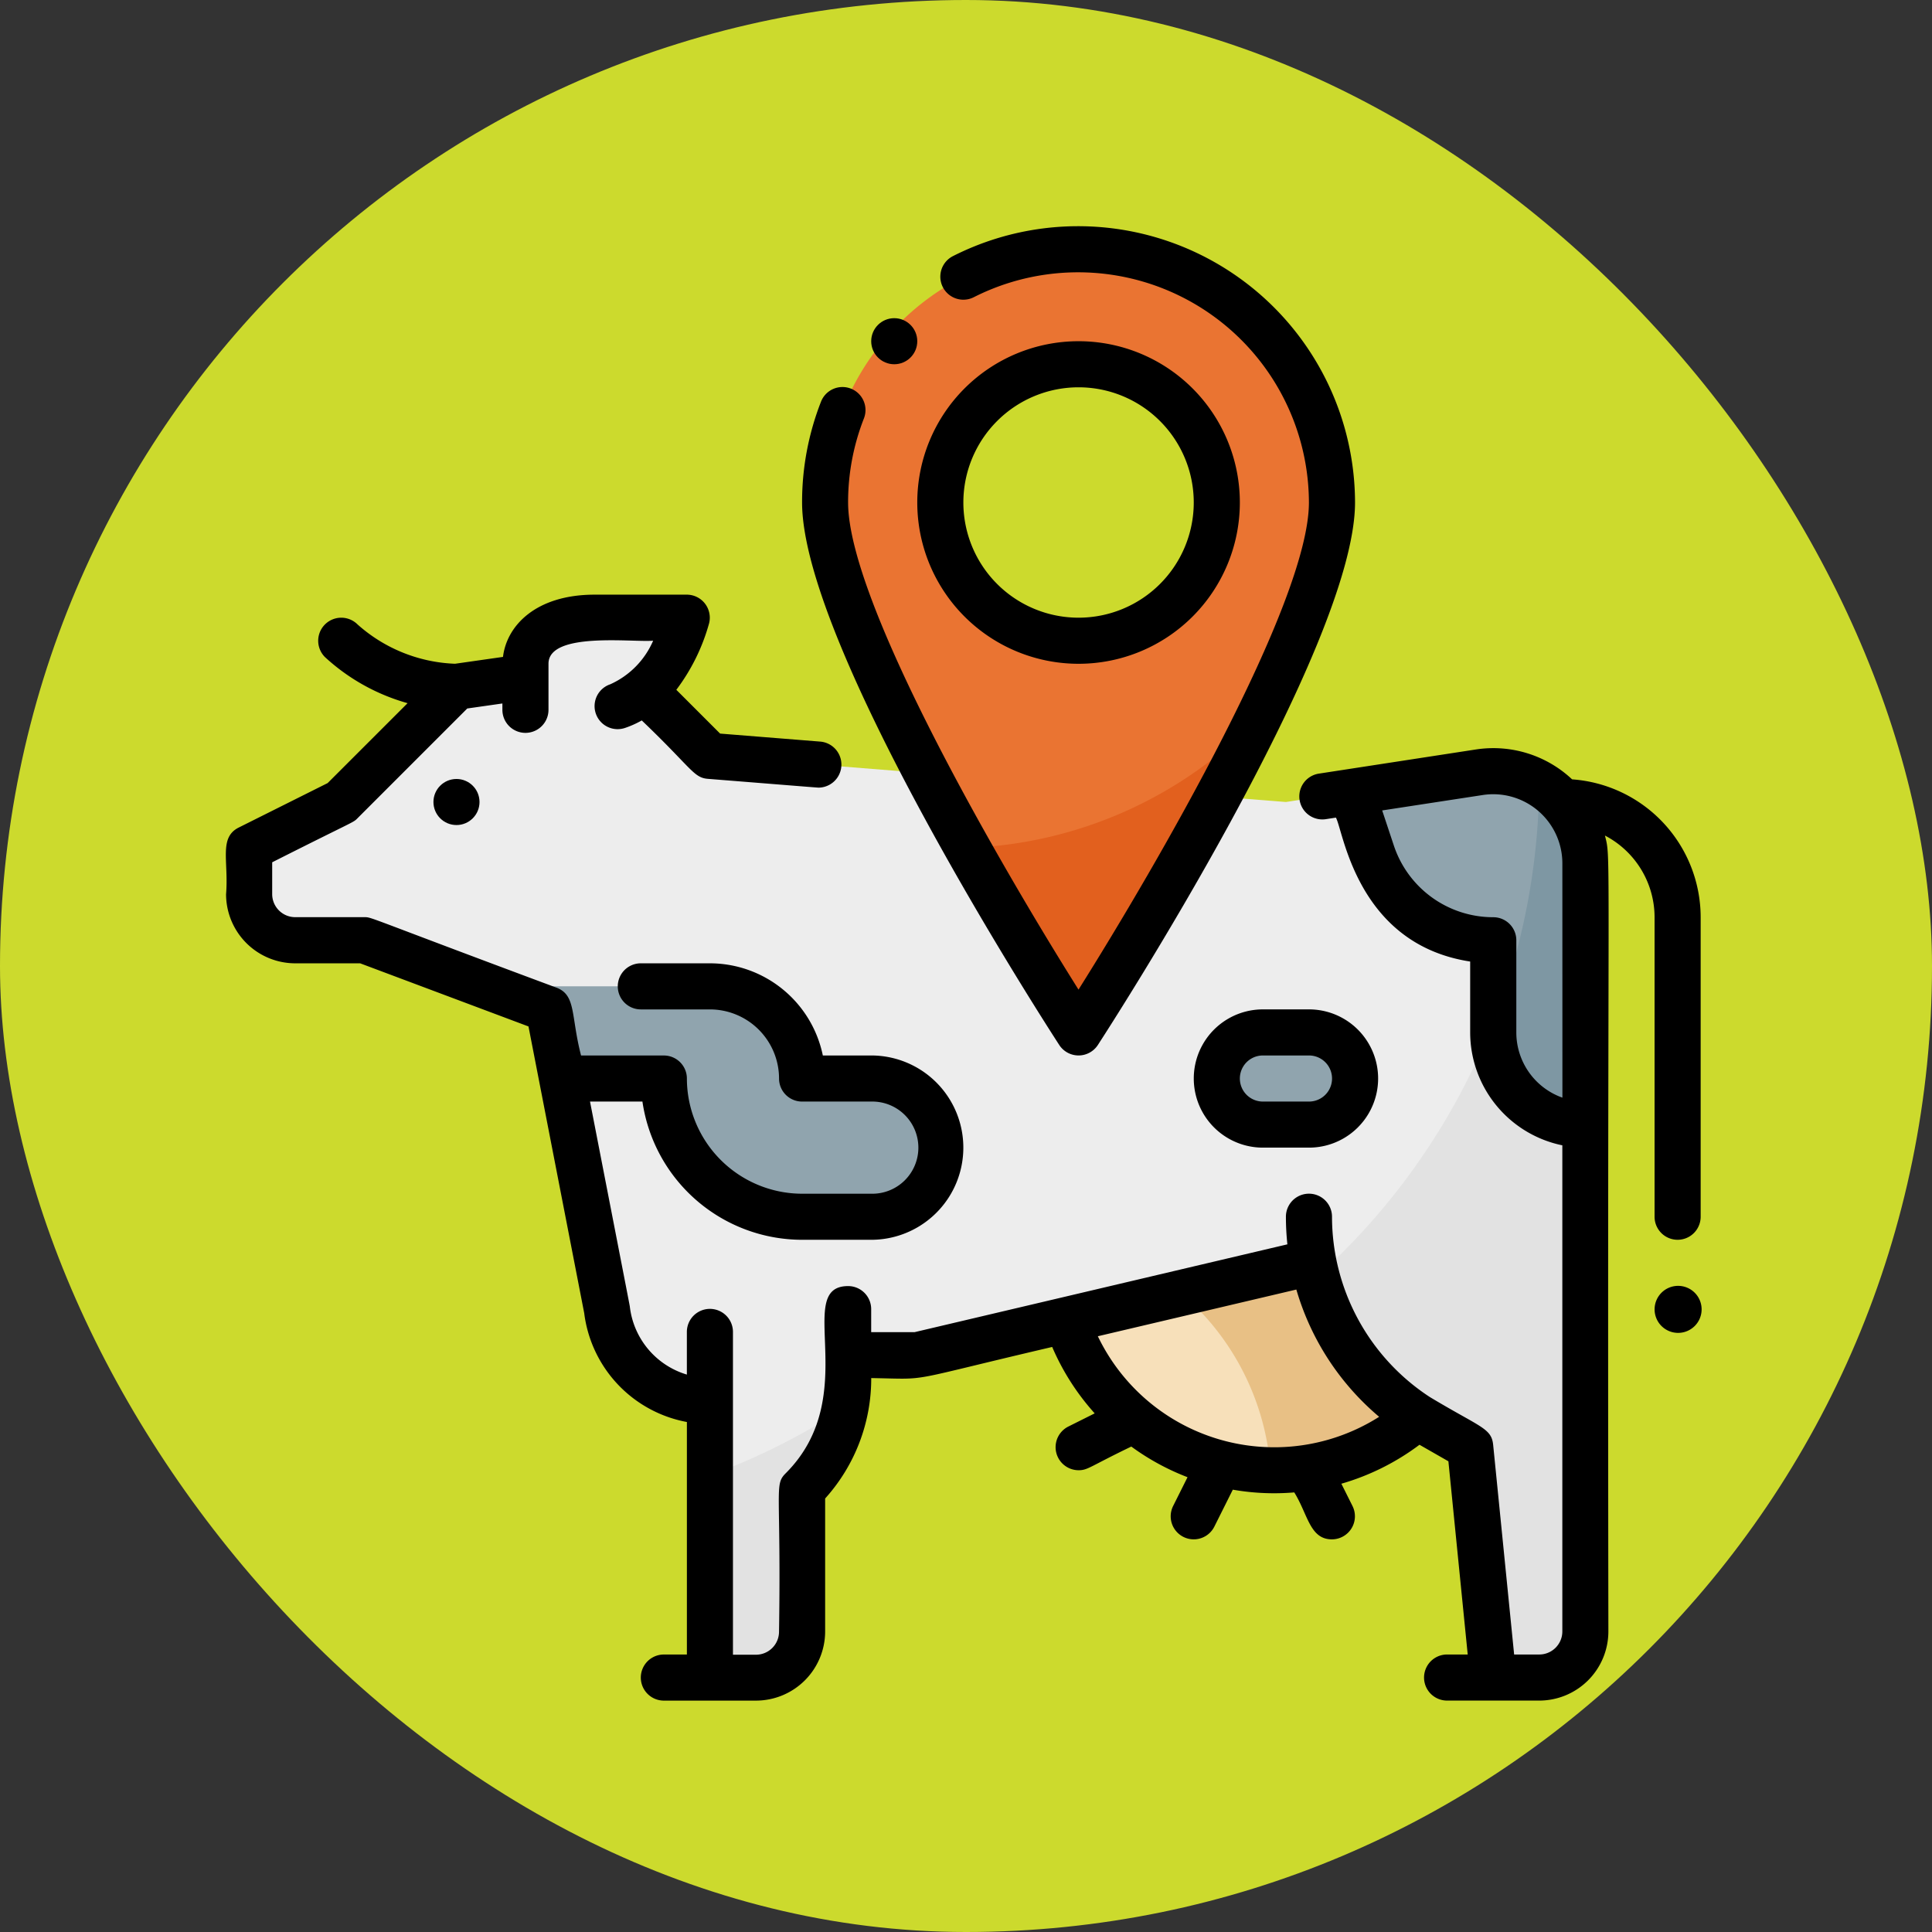 <svg xmlns="http://www.w3.org/2000/svg" width="77" height="77" viewBox="0 0 77 77">
  <rect x="0" y="0" width="77" height="77" fill="#333333" stroke="none"/>
  <g id="Grupo_1119763" data-name="Grupo 1119763" transform="translate(-772.051 -11389)">
    <g id="Grupo_1098742" data-name="Grupo 1098742" transform="translate(772.051 11389)">
      <rect id="Rectángulo_400898" data-name="Rectángulo 400898" width="77" height="77" rx="38.5" transform="translate(0 0)" fill="#ccda2d"/>
      <rect id="Rectángulo_400907" data-name="Rectángulo 400907" width="77" height="77" rx="38.5" transform="translate(0 0)" fill="none"/>
    </g>
    <g id="Cow_Tracking" data-name="Cow Tracking" transform="translate(781.145 11398.067)">
      <g id="Filled" transform="translate(0.835 0.859)">
        <path id="Trazado_917472" data-name="Trazado 917472" d="M57.027,142.161l-7.706,1.185L26.365,141.51,23.756,138.9a6.442,6.442,0,0,0,1.691-2.9H21.774c-1.775,0-2.755.822-2.755,1.837v.525l-2.755.394-4.591,4.591L8,145.183v1.837a1.837,1.837,0,0,0,1.837,1.837h2.755l7.346,2.755,2.326,11.962a4.13,4.13,0,0,0,4.1,3.648V178.24H28.2a1.837,1.837,0,0,0,1.837-1.837v-5.667h0a6.27,6.27,0,0,0,1.837-4.434v-.918h2.755l15.61-3.673h.179a9.495,9.495,0,0,0,4.6,6.407l1.644.939.918,9.183h1.837a1.837,1.837,0,0,0,1.837-1.837V145.791a3.673,3.673,0,0,0-4.232-3.63Z" transform="translate(-8 -121.308)" fill="#ededed"/>
        <path id="Trazado_917473" data-name="Trazado 917473" d="M301.666,360h-.179l-9.662,2.273a8.72,8.72,0,0,0,14,3.859A9.5,9.5,0,0,1,301.666,360Z" transform="translate(-259.247 -319.597)" fill="#f7e0ba"/>
        <rect id="Rectángulo_405504" data-name="Rectángulo 405504" width="5.51" height="3.673" rx="1.837" transform="translate(38.567 31.221)" fill="#90a4ae"/>
        <path id="Trazado_917474" data-name="Trazado 917474" d="M218.1,8A10.1,10.1,0,0,0,208,18.1c0,5.578,10.1,21.12,10.1,21.12s10.1-15.542,10.1-21.12A10.1,10.1,0,0,0,218.1,8Zm0,15.61a5.51,5.51,0,1,1,5.51-5.51A5.51,5.51,0,0,1,218.1,23.61Z" transform="translate(-185.044 -8)" fill="#ea7432"/>
        <path id="Trazado_917475" data-name="Trazado 917475" d="M269.016,170.627a16.932,16.932,0,0,1-11.616,5.2c2.3,4.082,4.431,7.358,4.431,7.358A140.685,140.685,0,0,0,269.016,170.627Z" transform="translate(-228.773 -151.96)" fill="#e2601e"/>
        <path id="Trazado_917476" data-name="Trazado 917476" d="M341.037,366.132A9.5,9.5,0,0,1,336.882,360H336.7l-5.1,1.2a10.249,10.249,0,0,1,3.575,7.063l.143,0A8.687,8.687,0,0,0,341.037,366.132Z" transform="translate(-294.464 -319.597)" fill="#e8c085"/>
        <path id="Trazado_917477" data-name="Trazado 917477" d="M387.553,193.568a26.719,26.719,0,0,1-8.869,19.664,9.494,9.494,0,0,0,4.476,5.846l1.644.939.918,9.183h1.837a1.837,1.837,0,0,0,1.837-1.837V196.751a3.666,3.666,0,0,0-1.842-3.183Z" transform="translate(-336.136 -172.268)" fill="#e2e2e2"/>
        <path id="Trazado_917478" data-name="Trazado 917478" d="M168,412.846V420.9h1.837a1.837,1.837,0,0,0,1.837-1.837V413.4h0a6.269,6.269,0,0,0,1.727-3.271A26.536,26.536,0,0,1,168,412.846Z" transform="translate(-149.635 -363.97)" fill="#e2e2e2"/>
        <path id="Trazado_917479" data-name="Trazado 917479" d="M105.971,273.183a2.755,2.755,0,0,0,0-5.51h-2.755A3.673,3.673,0,0,0,99.543,264H90.667l2.449.918.536,2.755h4.056a5.51,5.51,0,0,0,5.51,5.51Z" transform="translate(-81.178 -234.616)" fill="#90a4ae"/>
        <path id="Trazado_917480" data-name="Trazado 917480" d="M396.951,189.342,392,190.1v.424l.675,2.025a5.1,5.1,0,0,0,4.835,3.485h0v3.673a3.673,3.673,0,0,0,3.673,3.673h0V192.973a3.673,3.673,0,0,0-4.232-3.63Z" transform="translate(-347.924 -168.49)" fill="#90a4ae"/>
        <path id="Trazado_917481" data-name="Trazado 917481" d="M441.831,193.564A26.979,26.979,0,0,1,440,203.11v.375a3.673,3.673,0,0,0,3.673,3.673h0V196.748A3.666,3.666,0,0,0,441.831,193.564Z" transform="translate(-390.414 -172.265)" fill="#7e97a3"/>
      </g>
      <g id="Outline" transform="translate(-0.094 -0.067)">
        <path id="Trazado_917482" data-name="Trazado 917482" d="M56.849,140.856v11.937a.918.918,0,1,0,1.837,0V140.856a5.516,5.516,0,0,0-5.124-5.495,4.583,4.583,0,0,0-3.839-1.19l-6.254.962a.918.918,0,1,0,.279,1.815l.4-.062c.294.5.824,5.041,5.352,5.736v2.825a4.6,4.6,0,0,0,3.673,4.5v19.375a.919.919,0,0,1-.918.918H51.252l-.836-8.356c-.067-.67-.505-.69-2.532-1.91a8.593,8.593,0,0,1-3.891-7.181.918.918,0,1,0-1.837,0,10.361,10.361,0,0,0,.059,1.1l-14.858,3.5h-1.73v-.918a.918.918,0,0,0-.918-.918c-2.218,0,.615,4.357-2.486,7.458-.473.473-.179.59-.269,6.316a.919.919,0,0,1-.918.918h-.918V157.384a.918.918,0,0,0-1.837,0v1.7a3.213,3.213,0,0,1-2.272-2.7c-.008-.066.1.494-1.588-8.182h2.089a6.438,6.438,0,0,0,6.362,5.51h2.755a3.673,3.673,0,0,0,0-7.346H23.7a4.6,4.6,0,0,0-4.5-3.673H16.446a.918.918,0,1,0,0,1.837H19.2a2.758,2.758,0,0,1,2.755,2.755.918.918,0,0,0,.918.918h2.755a1.837,1.837,0,1,1,0,3.673H22.873a4.6,4.6,0,0,1-4.591-4.591.918.918,0,0,0-.918-.918h-3.3c-.41-1.581-.192-2.4-.97-2.7-7.652-2.848-7.355-2.813-7.668-2.813H2.672a.919.919,0,0,1-.918-.918v-1.269c3.331-1.683,3.218-1.569,3.4-1.755l4.375-4.375,1.4-.2v.253a.918.918,0,1,0,1.837,0v-1.837c0-1.289,3.361-.845,4.171-.918a3.363,3.363,0,0,1-1.708,1.737.918.918,0,0,0,.584,1.741,3.811,3.811,0,0,0,.67-.3c2,1.909,2.06,2.282,2.639,2.328,2.892.23,4.354.35,4.412.35a.919.919,0,0,0,.072-1.834l-4-.32-1.745-1.745a7.872,7.872,0,0,0,1.307-2.654A.918.918,0,0,0,18.282,128H14.609c-2.35,0-3.508,1.239-3.656,2.481l-1.911.273a6.176,6.176,0,0,1-3.885-1.566.918.918,0,0,0-1.3,1.3,8.063,8.063,0,0,0,3.293,1.837L3.964,135.51l-3.54,1.77c-.805.4-.4,1.331-.508,2.658a2.758,2.758,0,0,0,2.755,2.755H5.26l6.709,2.516,2.221,11.426a5.05,5.05,0,0,0,4.092,4.339v9.267h-.918a.918.918,0,1,0,0,1.837h3.673a2.758,2.758,0,0,0,2.755-2.755v-5.3a7.136,7.136,0,0,0,1.837-4.8c2.448.041,1.137.18,7.212-1.24a9.616,9.616,0,0,0,1.694,2.647l-1.052.526a.919.919,0,0,0,.411,1.74c.37,0,.453-.151,2.1-.943a9.621,9.621,0,0,0,2.241,1.221l-.574,1.148a.918.918,0,1,0,1.643.821l.736-1.472a9.549,9.549,0,0,0,2.449.109c.545.875.617,1.871,1.5,1.871a.919.919,0,0,0,.821-1.329l-.444-.888a9.636,9.636,0,0,0,3.114-1.553l1.152.659.77,7.7h-.822a.918.918,0,0,0,0,1.837h3.673a2.758,2.758,0,0,0,2.755-2.755c-.049-32.114.118-30.694-.137-31.721A3.676,3.676,0,0,1,56.849,140.856Zm-22.187,16.7,7.91-1.861a10.451,10.451,0,0,0,3.3,5.072,7.8,7.8,0,0,1-11.211-3.21Zm18.514-9.509a2.759,2.759,0,0,1-1.837-2.6v-3.673a.918.918,0,0,0-.918-.918A4.172,4.172,0,0,1,46.458,138l-.465-1.4L50,135.986a2.756,2.756,0,0,1,3.174,2.723Z" transform="translate(0.094 -113.3)"/>
        <path id="Trazado_917483" data-name="Trazado 917483" d="M496.937,368a.937.937,0,1,0,.937.937.937.937,0,0,0-.937-.937Z" transform="translate(-439.056 -325.752)"/>
        <path id="Trazado_917484" data-name="Trazado 917484" d="M211.789,32.58c.419-.644,10.249-15.836,10.249-21.62A11.036,11.036,0,0,0,206.01,1.142a.918.918,0,1,0,.836,1.635A9.2,9.2,0,0,1,220.2,10.96c0,3.992-6.046,14.428-9.183,19.414-3.136-4.986-9.183-15.422-9.183-19.414a9.141,9.141,0,0,1,.626-3.339.918.918,0,1,0-1.71-.668A10.971,10.971,0,0,0,200,10.96c0,5.784,9.831,20.976,10.249,21.62a.918.918,0,0,0,1.54,0Z" transform="translate(-177.033 0.067)"/>
        <path id="Trazado_917485" data-name="Trazado 917485" d="M246.428,52.856A6.428,6.428,0,1,0,240,46.428,6.428,6.428,0,0,0,246.428,52.856Zm0-11.019a4.591,4.591,0,1,1-4.591,4.591A4.591,4.591,0,0,1,246.428,41.837Z" transform="translate(-212.442 -35.401)"/>
        <circle id="Elipse_11843" data-name="Elipse 11843" cx="0.918" cy="0.918" r="0.918" transform="translate(25.722 3.681)"/>
        <circle id="Elipse_11844" data-name="Elipse 11844" cx="0.918" cy="0.918" r="0.918" transform="translate(8.275 22.046)"/>
        <path id="Trazado_917486" data-name="Trazado 917486" d="M338.755,277.51h1.837a2.755,2.755,0,1,0,0-5.51h-1.837a2.755,2.755,0,0,0,0,5.51Zm0-3.673h1.837a.918.918,0,1,1,0,1.837h-1.837a.918.918,0,0,1,0-1.837Z" transform="translate(-297.422 -240.771)"/>
      </g>
    </g>
  </g>
</svg>
